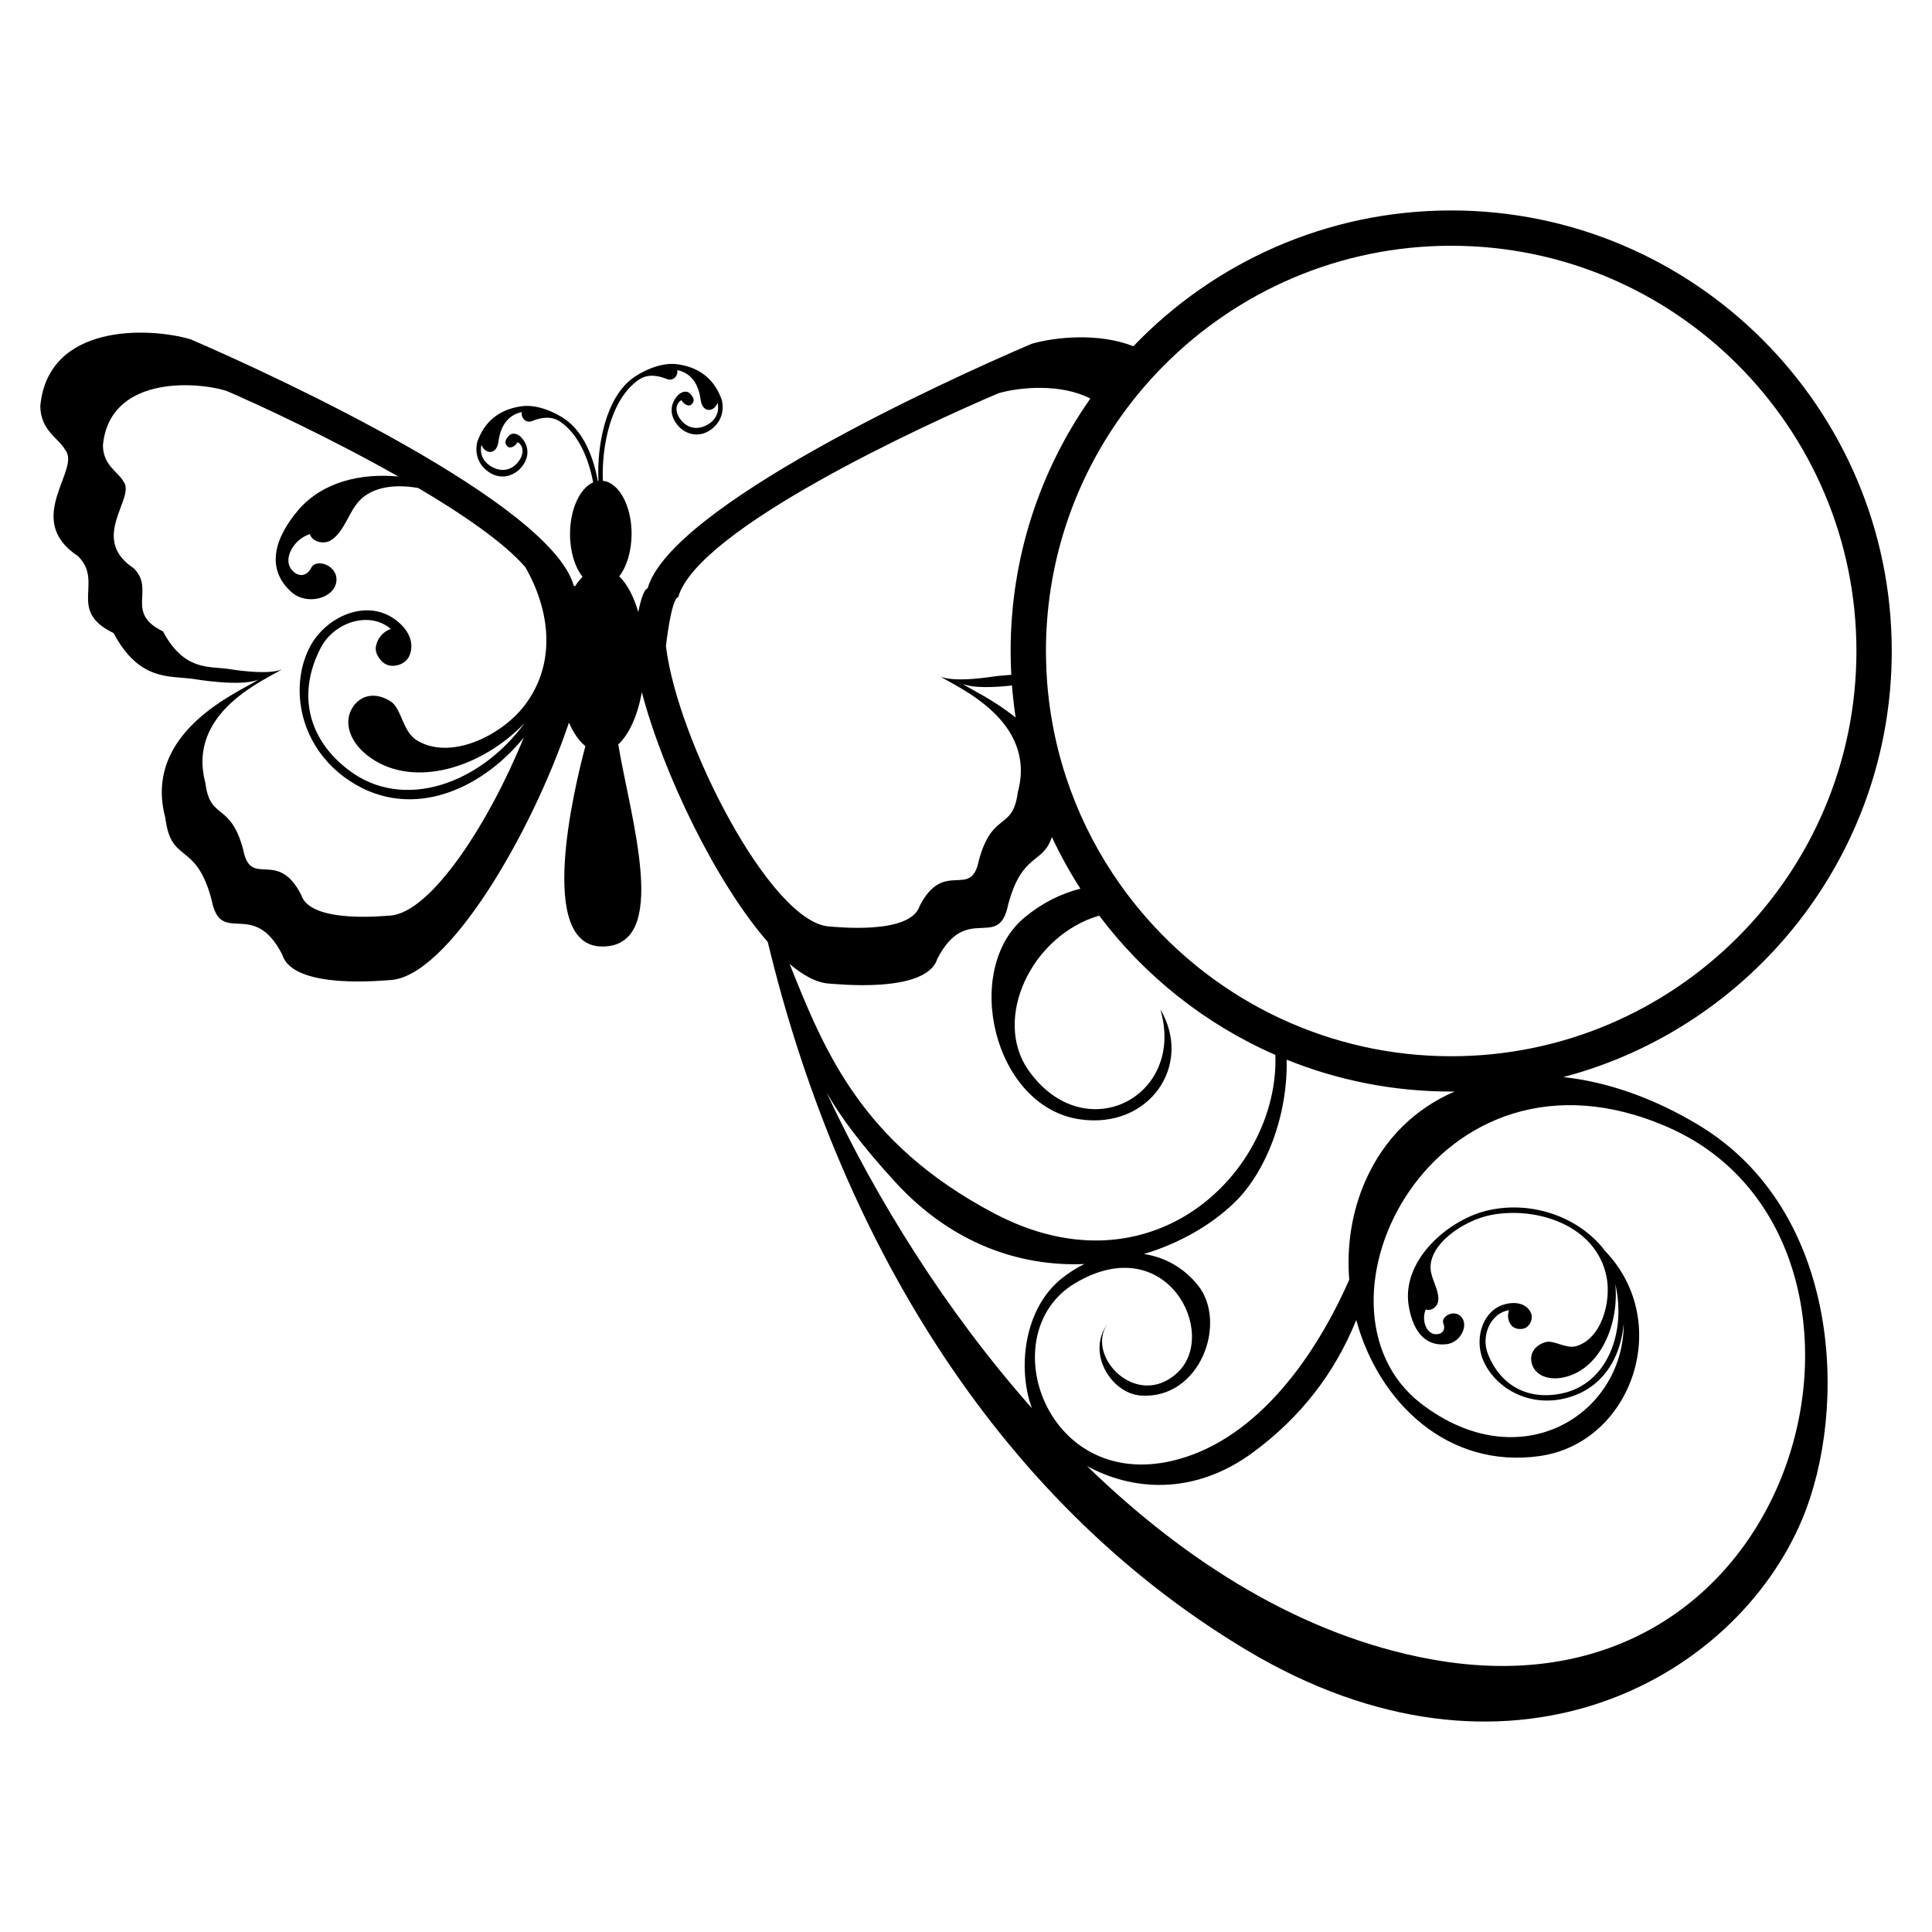<?xml version="1.0" encoding="utf-8"?>
<!-- Generator: Adobe Illustrator 19.2.1, SVG Export Plug-In . SVG Version: 6.00 Build 0)  -->
<svg version="1.1" id="Layer_1" xmlns="http://www.w3.org/2000/svg" xmlns:xlink="http://www.w3.org/1999/xlink" x="0px" y="0px"
	 width="864px" height="864px" viewBox="0 0 864 864" enable-background="new 0 0 864 864" xml:space="preserve">
<path d="M759.5,503.05c-20.373-12.246-41.022-19.281-60.364-21.377C783.558,459.434,846,382.443,846,291.134
	c0-108.638-88.382-197.021-197.019-197.021c-55.8,0-106.253,23.322-142.134,60.725
	c-15.301-6.059-34.821-4.178-45.41-1.108c-39.071,16.615-161.357,72.733-171.824,109.382
	c-1.632,0.385-3.065,5.172-4.179,10.584c-2.007-6.946-4.967-12.523-8.499-15.941
	c3.327-4.338,5.489-11.214,5.514-18.963c0.032-12.657-5.664-23.008-12.864-23.789
	c-0.554-16.343,3.815-36.688,15.981-45.117c3.869-2.675,8.237-2.142,12.688-0.387
	c2.945,1.19,5.159-1.71,4.576-4.01c7.097,1.481,9.718,7.422,10.5,13.266c0.799,6.144,6.057,5.57,7.563,1.386
	c0.89,3.661-0.474,7.65-4.784,9.942c-3.902,2.088-8.053,1.689-11.14-1.714c-3.519-3.944-2.879-7.975-0.216-9.402
	c1.007,1.776,3.17,3.099,4.526,1.88c1.54-1.402,1.09-3.145-0.832-4.946c-1.605-1.519-3.985-0.454-5.125,0.72
	c-3.029,2.954-4.681,8.276-0.264,13.571c3.012,3.644,9.005,6.041,14.704,2.052
	c4.627-3.239,6.285-8.368,4.987-13.501c-3.062-8.748-9.584-14.54-20.009-15.871
	c-7.114-0.907-15.276,2.967-19.628,6.12c-12.121,8.735-16.312,30.043-15.465,46.038
	c-0.099,0.013-0.2,0.022-0.298,0.039c-2.04-11.116-6.536-21.745-14.239-27.297
	c-4.351-3.153-12.514-7.026-19.628-6.12c-10.425,1.331-16.948,7.122-20.009,15.871
	c-1.298,5.133,0.36,10.262,4.987,13.501c5.699,3.989,11.692,1.593,14.704-2.052
	c4.418-5.295,2.765-10.618-0.264-13.571c-1.14-1.173-3.519-2.238-5.125-0.72
	c-1.922,1.801-2.371,3.544-0.832,4.946c1.356,1.219,3.519-0.104,4.526-1.88c2.663,1.427,3.303,5.458-0.216,9.402
	c-3.087,3.403-7.238,3.802-11.14,1.714c-4.31-2.292-5.674-6.282-4.784-9.942
	c1.506,4.185,6.764,4.759,7.563-1.386c0.782-5.845,3.403-11.785,10.5-13.266c-0.583,2.3,1.631,5.2,4.576,4.01
	c4.451-1.756,8.819-2.288,12.688,0.387c7.878,5.459,12.483,15.915,14.603,27.044
	c-5.935,2.651-10.318,11.952-10.345,23.019c-0.025,7.892,2.184,14.894,5.597,19.233
	c-1.193,1.188-2.32,2.619-3.367,4.269c-0.188-0.166-0.379-0.292-0.574-0.339
	c-10.3-36.7-132.329-93.375-171.341-110.152c-18.379-5.433-63.781-7.384-67.225,29.935
	c0.258,11.036,8.17,14.16,11.132,19.498c7.339,8.748-19.194,31.108,5.749,47.536
	c11.79,11.719-5.133,24.236,15.891,34.395c11.506,21.532,24.718,19.003,35.826,20.534
	c0,0,21.291,3.711,29.07,0.225c-8.12,5.425-52.166,23.05-41.725,61.971c2.571,20.908,13.653,9.971,20.7,36.67
	c4.119,21.178,18.662-1.065,31.607,24.489c5.001,16.012,46.692,11.278,48.497,11.278
	c25.337-1.678,62.559-64.442,79.673-115.104c2.015,4.605,4.524,8.228,7.355,10.496
	c-5.254,19.677-21.887,89.713,7.612,89.62c30.746-0.072,12.456-57.847,7.088-90.37
	c4.841-4.443,8.67-12.895,10.539-23.372c9.723,36.876,33.419,85.517,56.325,111.716
	c30.874,128.371,99.916,248.246,213.912,316.54c117.02,70.108,218.497,13.819,248.768-58.568
	C826.396,630.504,823.788,541.693,759.5,503.05z M174.432,409.455c-1.473,0-35.635,3.873-39.728-9.243
	c-10.608-20.941-22.523-2.7-25.892-20.06c-5.766-21.873-14.86-12.921-16.964-30.043
	c-8.545-31.89,27.531-46.321,34.178-50.768c-6.373,2.862-23.811-0.183-23.811-0.183
	c-9.094-1.256-19.927,0.824-29.345-16.814c-17.223-8.332-3.353-18.587-13.029-28.184
	c-20.434-13.462,1.307-31.77-4.701-38.942c-2.421-4.368-8.919-6.935-9.119-15.974
	c2.812-30.576,40.011-28.978,55.07-24.519c15.451,6.643,47.467,21.613,77.051,38.372
	c-16.874-1.58-34.001,2.409-44.828,15.1c-10.281,12.135-14.835,25.966-2.936,36.623
	c6.768,6.025,19.042,2.885,20.042-4.73c0.915-7.279-9.04-10.53-11.194-6.237
	c-2.01,3.965-5.764,4.395-8.632,1.135c-4.381-4.944,0.707-13.845,7.97-16.123
	c1.13,3.585,6.216,4.593,9.176,2.902c5.466-3.19,7.683-10.838,11.443-15.986
	c5.677-7.901,16.576-9.517,27.85-7.546c20.293,11.976,38.431,24.506,47.85,35.331
	c11.098,19.257,14.115,42.94-0.207,61.797c-10.334,13.67-33.847,25.269-48.84,15.333
	c-5.682-3.948-6.397-13.736-10.921-16.884c-6.574-4.361-13.203-3.198-16.878,2.016
	c-5.013,7.144-1.471,16.723,7.736,23.1c19.806,13.876,50.066,4.133,68.847-15.605
	c-19.733,27.151-54.254,39.78-78.779,20.994c-18.691-14.224-22.711-34.724-12.444-54.536
	c6.054-11.755,22.068-16.643,31.376-8.501c-2.816,0.881-5.947,3.607-6.691,8.002
	c-0.48,2.974,2.079,6.989,5.313,8.137c3.258,1.068,8.23-0.423,9.747-4.322c2.487-6.031-0.805-12.264-7.197-16.583
	c-12.44-8.392-29.54-0.969-36.9,11.923c-9.494,17.046-6.161,43.458,14.954,59.115
	c27.763,20.412,60.332,6.658,80.212-17.668C218.748,367.903,192.784,408.245,174.432,409.455z M520.212,163.744
	c32.869-33.222,78.454-53.838,128.769-53.838c99.927,0,181.225,81.298,181.225,181.227
	c0,99.927-81.298,181.224-181.225,181.224c-27.087,0-52.799-5.984-75.9-16.682
	c-2.113-0.978-4.208-1.989-6.276-3.045c-21.674-11.073-40.831-26.388-56.387-44.835
	c-3.3-3.914-6.445-7.963-9.41-12.149c-18.458-26.056-30.216-57.176-32.74-90.831
	c-0.242-3.231-0.395-6.487-0.464-9.763c-0.028-1.304-0.05-2.609-0.05-3.919
	c0-37.714,11.585-72.77,31.376-101.808C505.374,180.163,512.438,171.602,520.212,163.744z M454.21,320.923
	c-9.77-7.967-20.326-12.782-23.897-15.188c4.939,2.234,15.32,1.588,22.248,0.818
	C452.937,311.393,453.488,316.186,454.21,320.923z M297.859,289.29l-0.075-0.041c0,0,2.297-21.466,5.524-22.227
	c8.72-30.555,110.664-77.33,143.237-91.166c9.586-2.784,27.962-4.4,41.066,2.376
	c-22.452,31.995-35.651,70.933-35.651,112.901c0,3.573,0.102,7.122,0.29,10.648
	c-2.553,0.265-5.044,0.359-7.419,0.675c0,0-17.763,3.02-24.236,0.087c6.747,4.555,43.397,19.406,34.561,51.808
	c-2.23,17.41-11.432,8.262-17.422,30.484c-3.495,17.647-15.542-0.961-26.442,20.292
	c-4.218,13.333-38.946,9.21-40.443,9.21C344.45,412.48,302.959,331.044,297.859,289.29z M370.617,439.853
	c1.797,0,43.48,4.929,48.555-11.049c13.062-25.492,27.514-3.174,31.699-24.34
	c6.297-23.361,15.55-17.836,19.538-30.148c3.744,8.006,8.001,15.726,12.747,23.105
	c-8.764,2.219-17.212,6.45-24.937,12.847c-28.168,23.32-14.002,84.588,24.581,90.288
	c31.248,4.616,50.84-24.363,36.131-49.119c11.506,39.252-34.125,62.547-59.013,27.166
	c-16.134-22.955,1.242-60.226,31.646-69.126c20.341,26.989,47.453,48.594,78.786,62.286
	c1.796,51.691-54.614,108.317-125.709,70.882c-59.63-31.402-76.167-73.201-91.52-111.579
	C359.277,436.303,365.211,439.472,370.617,439.853z M369.607,488.514c6.282,10.975,15.608,23.536,30.611,39.957
	c25.657,28.082,56.443,38.005,84.701,36.813c-3.441,1.688-6.801,3.804-10.008,6.354
	c-17.366,13.805-19.844,40.901-13.432,58.128C423.02,586.348,391.707,536.015,369.607,488.514z M480.892,573.794
	c40.889-24.241,64.321,22.669,45.675,40.058c-18.201,16.968-41.495-7.616-31.201-21.886
	c-9.706,12.905,1.554,31.208,14.817,32.128c26.475,1.837,38.942-32.462,25.593-49.229
	c-6.347-7.984-14.906-12.664-24.213-14.074c16.062-4.804,30.175-13.025,40.479-22.974
	c13.991-13.523,23.894-38.678,23.356-63.932c22.747,9.191,47.582,14.266,73.583,14.266
	c0.525,0,1.046-0.016,1.57-0.02c-17.43,7.501-31.436,20.843-39.812,39.672
	c-6.304,14.172-8.538,29.544-7.353,44.484c-15.442,35.074-40.973,70.21-75.797,80.132
	C468.149,669.348,442.761,596.383,480.892,573.794z M639.892,742.025c-57.303-10.46-109.413-43.29-153.775-86.41
	c19.604,10.793,47.445,13.697,74.345-6.17c21.207-15.684,36.416-35.29,46.065-59.124
	c10.026,37.009,41.123,66.677,82.087,60.82c41.083-5.874,59.917-59.609,29.253-91.632
	c-11.177-14.908-32.074-22.602-51.781-18.374c-17.748,3.732-39.212,21.97-36.166,42.399
	c1.605,10.514,6.58,18.886,17.18,17.566c6.011-0.767,9.818-8.336,6.417-12.185
	c-3.269-3.659-9.28-0.066-8.062,2.906c1.116,2.755-0.316,4.837-3.219,4.851
	c-4.417,0.038-6.671-6.437-4.63-11.1c2.304,1.005,5.047-1.118,5.494-3.353
	c0.792-4.157-2.092-8.635-3.036-12.792c-2.843-12.076,14.164-23.697,26.875-26.108
	c20.408-3.858,46.736,4.644,51.457,27.381c2.355,11.216-2.122,28.167-13.718,31.365
	c-4.487,1.131-9.737-2.807-13.311-1.908c-5.087,1.4-7.411,5.254-6.396,9.397
	c1.401,5.665,7.788,8.086,15.047,6.244c15.696-3.894,24.073-23.433,22.367-41.573
	c5.026,21.876-3.767,44.832-24.012,48.949c-15.382,3.179-27.486-3.797-32.968-17.676
	c-3.269-8.216,1.299-18.439,9.493-19.556c-0.793,1.807-0.793,4.583,1.096,6.889c1.289,1.548,4.437,2.021,6.437,0.894
	c1.969-1.174,3.401-4.336,2.101-6.814c-1.949-3.903-6.538-4.981-11.524-3.654
	c-9.696,2.588-13.463,14.472-10.194,23.845c4.427,12.274,19.21,22.194,36.38,18.422
	c17.232-3.859,25.588-17.953,26.962-33.649c-0.025,40.902-46.352,69.739-90.493,35.922
	c-56.61-43.404,5.837-169.677,110.47-123.612C859.563,554.12,809.986,773.113,639.892,742.025z"/>
</svg>
